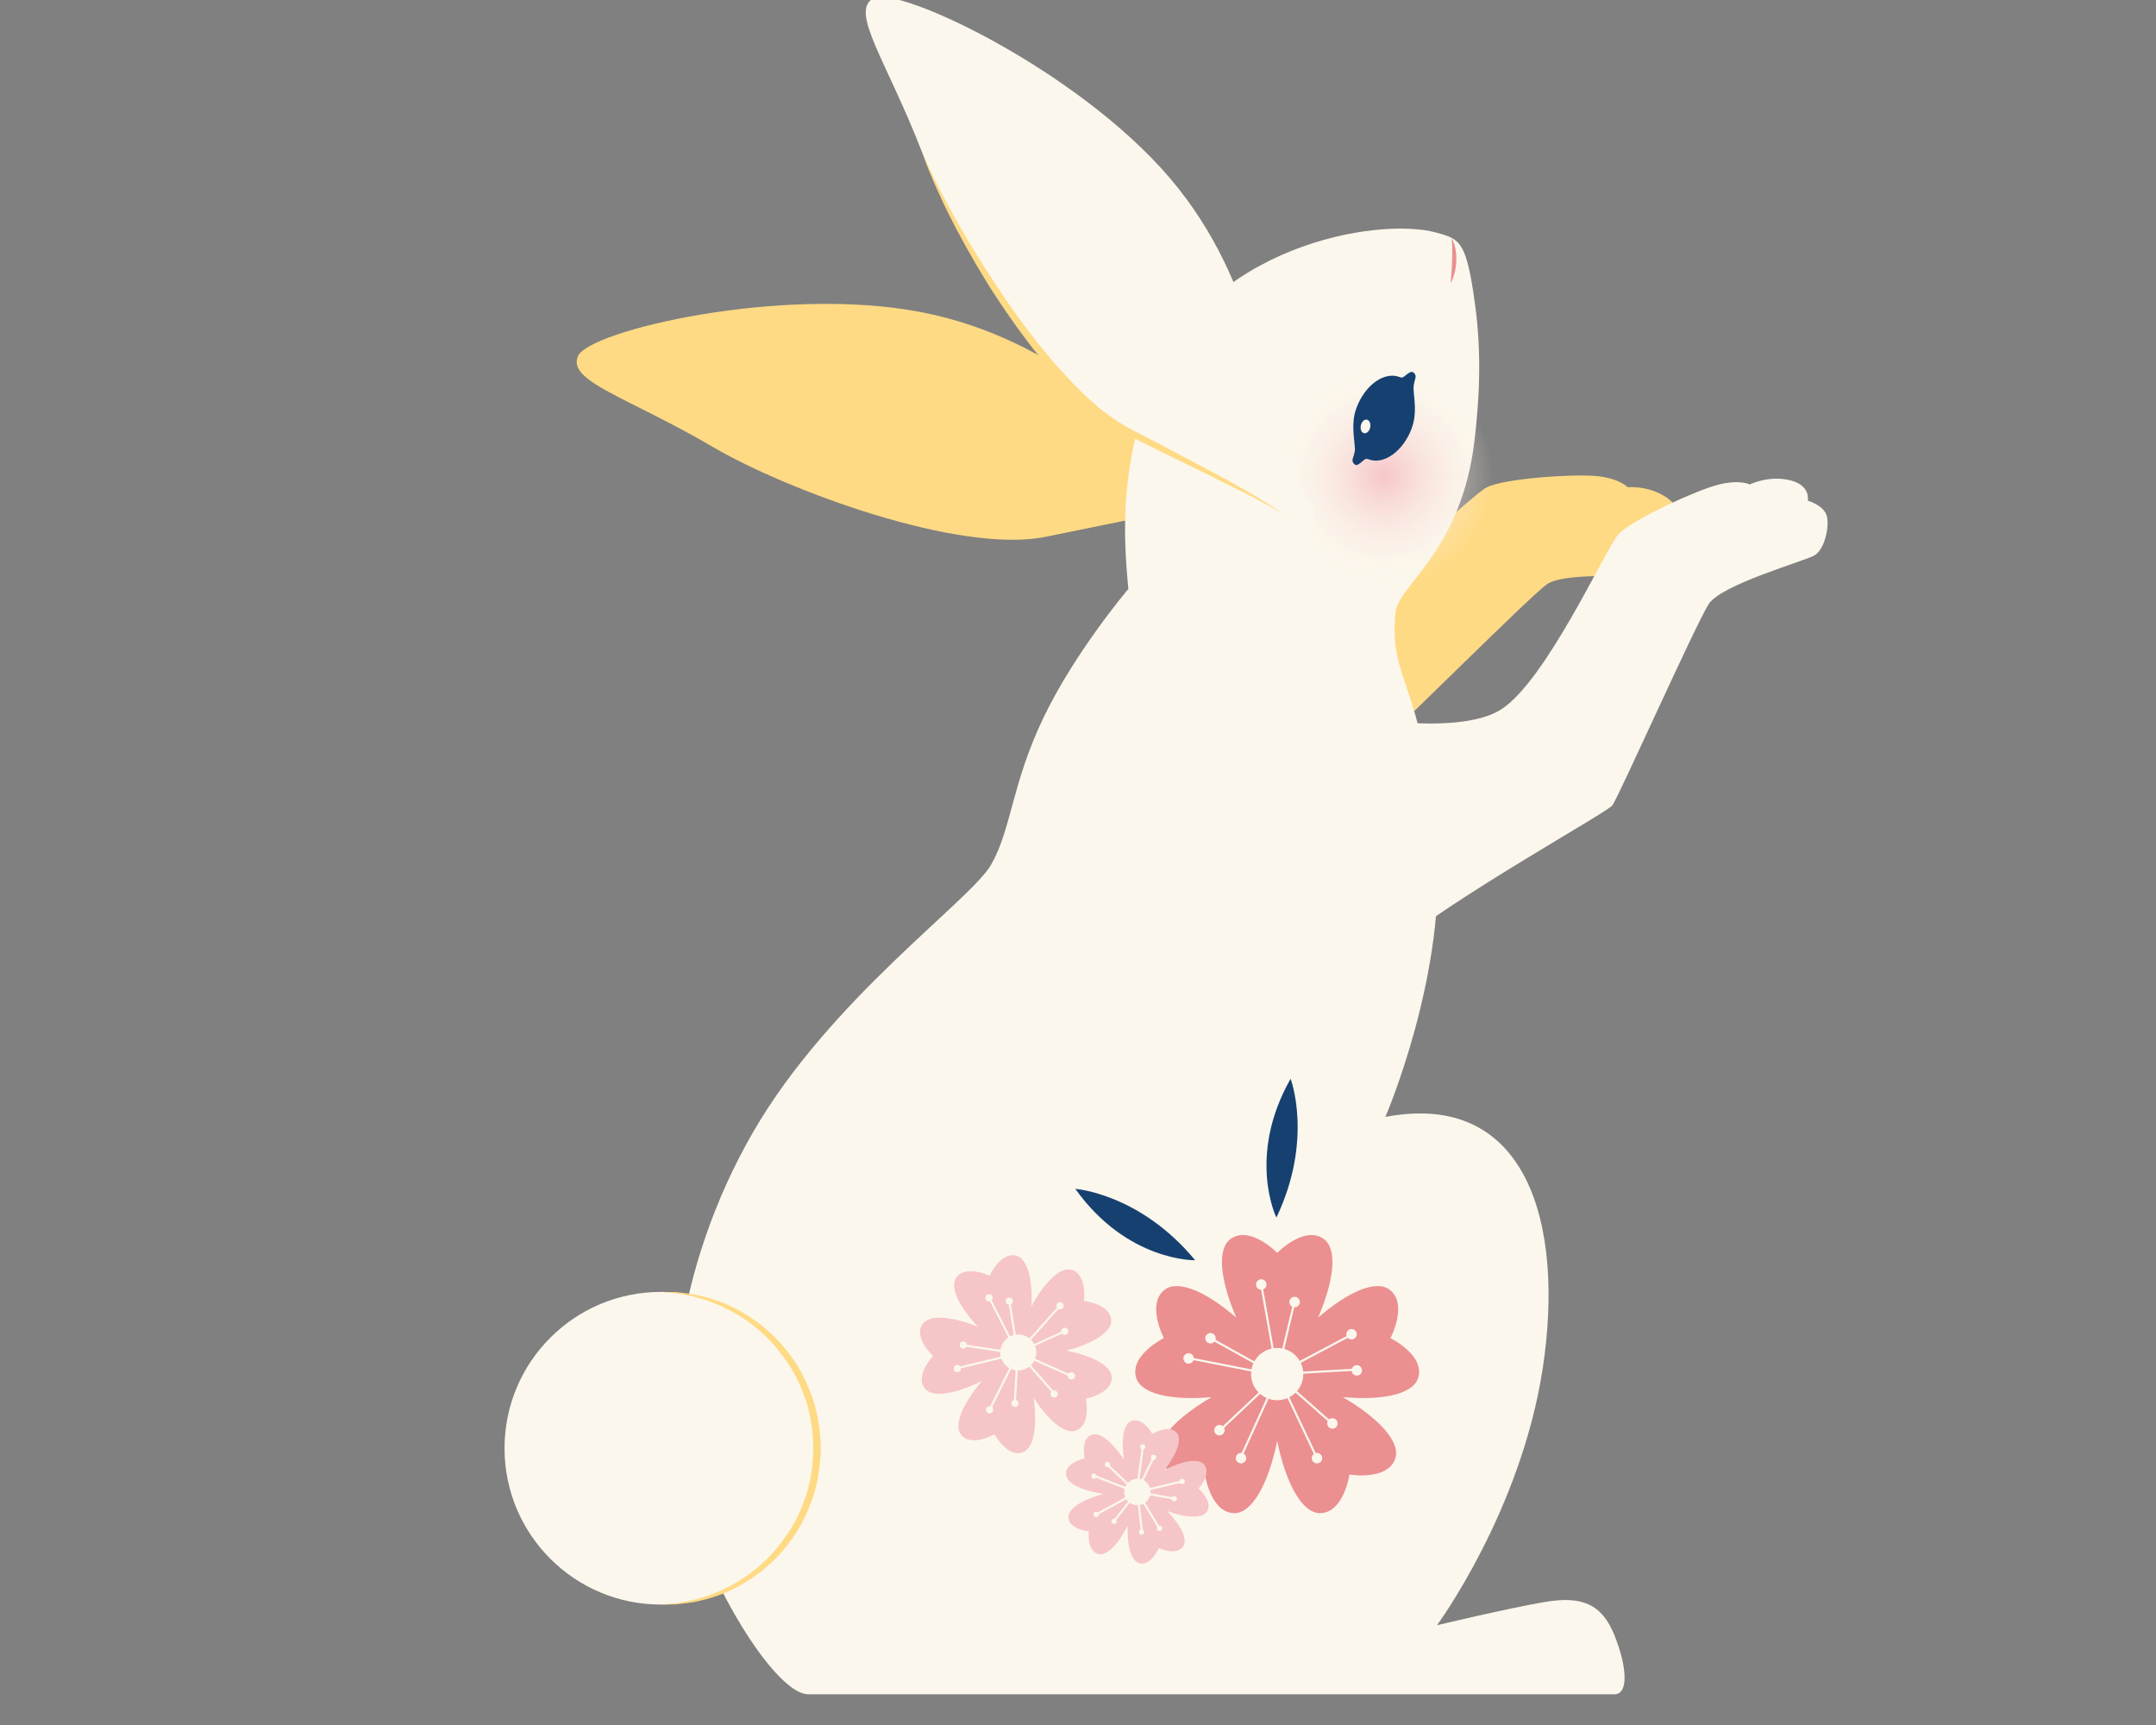 <?xml version="1.0" encoding="utf-8"?>
<!-- Generator: Adobe Illustrator 16.0.0, SVG Export Plug-In . SVG Version: 6.00 Build 0)  -->
<!DOCTYPE svg PUBLIC "-//W3C//DTD SVG 1.1//EN" "http://www.w3.org/Graphics/SVG/1.1/DTD/svg11.dtd">
<svg version="1.1" id="Layer_1" xmlns="http://www.w3.org/2000/svg" xmlns:xlink="http://www.w3.org/1999/xlink" x="0px" y="0px"
	 width="283.46px" height="226.77px" viewBox="0 0 283.46 226.77" enable-background="new 0 0 283.46 226.77" xml:space="preserve">
<rect x="0" y="0" width="283.46" height="226.77" fill="#808080" stroke="none"/>
<g>
	<path fill="#FFDA84" d="M162.59,62.972c0,0-3.938-1.131-8.185-3.361c-4.247-2.229-14.909-15.005-33.244-18.568
		c-18.335-3.564-43.723,2.424-45.169,5.765c-1.448,3.339,6.444,5.339,17.75,11.959c9.7,5.681,32.357,14.096,43.704,11.807
		c11.345-2.289,19.755-4.16,22.94-4.193C163.568,66.347,164.888,63.743,162.59,62.972z"/>
	<path fill="#FFDA84" d="M152.501,72.957c0,0,13.459,8.481,20.333,7.134c6.875-1.347,20.399-14.846,22.651-16.03
		s11.864-1.812,14.726-1.446c2.86,0.369,3.775,1.437,3.775,1.437s2.744-0.275,5.128,1.35c2.383,1.627,1.244,3.355,1.244,3.355
		s1.688,1.243,1.629,2.66c-0.059,1.417-1.804,4.115-3.342,4.37c-1.538,0.256-12.787-0.782-15.278,1.033
		c-2.489,1.813-20.169,19.577-21.262,20.242c-1.093,0.664-23.914,3.856-34.419,7.489C147.687,104.55,141.086,90.344,152.501,72.957z
		"/>
	<g>
		<path fill="#FBF7EC" d="M183.467,80.52c0.335-3.604,8.673-7.991,10.394-22.623c0.963-8.181,0.722-13.838-0.165-19.542
			c-1.043-6.702-1.911-6.975-4.9-7.79c-7.723-2.105-30.387,1.803-37.397,20.082c-4.136,10.782-3.734,19.717-3.046,26.775
			c0,0-6.941,8.146-11.148,16.897c-4.207,8.752-4.207,14.642-6.9,19.354c-2.692,4.712-21.205,17.671-31.303,35.174
			s-13.135,38.666-7.237,53.349c4.788,11.92,11.276,20.533,14.473,20.533s104.175,0,106.027,0s1.683-3.534,0-7.741
			c-1.683-4.209-4.376-5.219-9.256-4.376c-4.882,0.842-14.082,3.04-14.082,3.04s11.053-14.989,13.913-33.838
			c2.861-18.85-2.019-36.52-20.7-32.986c0,0,8.246-19.018,6.731-36.352C187.019,89.286,182.607,89.775,183.467,80.52z"/>
		<radialGradient id="SVGID_1_" cx="181.971" cy="62.512" r="14.361" gradientUnits="userSpaceOnUse">
			<stop  offset="0" style="stop-color:#F6C5C8"/>
			<stop  offset="1" style="stop-color:#FBF7EC;stop-opacity:0"/>
		</radialGradient>
		<circle fill="url(#SVGID_1_)" cx="181.97" cy="62.51" r="14.361"/>
		<g>
			<path fill="#164070" d="M186.067,49.785c0.146-0.341-0.014-0.737-0.355-0.881c-0.343-0.146-1.1,0.646-1.259,0.692
				c-0.212,0.06-0.258,0.037-0.467-0.041c-2.004-0.746-4.529,1.074-5.644,4.065c-0.745,2.001-0.275,3.916-0.201,5.441
				c0.017,0.344-0.268,1.175-0.268,1.175c-0.146,0.342,0.013,0.737,0.354,0.883c0.343,0.146,1.085-0.701,1.259-0.753
				c0.201-0.059,0.268-0.054,0.467,0.021c2.004,0.746,4.531-1.074,5.644-4.065c0.738-1.984,0.31-3.821,0.243-5.337
				C185.827,50.654,186.067,49.785,186.067,49.785z"/>
			
				<ellipse transform="matrix(0.978 0.207 -0.207 0.978 15.484 -35.944)" fill="#FBF7EC" cx="179.601" cy="56.059" rx="0.631" ry="0.909"/>
		</g>
		<g>
			<path fill="#EB8F90" d="M190.722,37.245c0,0,0.033-0.385,0.074-0.946c0.04-0.277,0.03-0.608,0.071-0.952
				c0.003-0.348,0.053-0.715,0.051-1.083c-0.001-0.367,0.04-0.737,0.016-1.081c-0.023-0.342,0.026-0.675-0.017-0.949
				c-0.048-0.553-0.04-0.948-0.04-0.948s0.163,0.343,0.348,0.897c0.092,0.276,0.138,0.61,0.195,0.969
				c0.072,0.359,0.038,0.746,0.05,1.132c-0.011,0.386-0.07,0.768-0.121,1.124c-0.077,0.353-0.16,0.679-0.25,0.953
				C190.924,36.911,190.722,37.245,190.722,37.245z"/>
		</g>
	</g>
	<g>
		<g>
			<path fill="#EB8F90" d="M182.811,175.905c0,0,2.357-4.479-0.11-6.361c-1.777-1.354-5.479,0.272-9.41,3.673
				c2.126-4.918,2.585-9.078,0.71-10.375c-2.552-1.766-6.083,1.861-6.083,1.861s-3.533-3.627-6.085-1.861
				c-1.874,1.297-1.416,5.457,0.71,10.375c-3.932-3.4-7.632-5.027-9.409-3.673c-2.469,1.882-0.11,6.361-0.11,6.361
				s-4.542,2.239-3.649,5.211c0.646,2.162,4.667,3.017,9.92,2.548c-4.739,2.759-7.654,5.918-6.89,8.104
				c1.026,2.929,6.016,2.071,6.016,2.071s0.727,5.011,3.829,5.079c2.375,0.056,4.529-3.9,5.669-9.49
				c1.138,5.59,3.292,9.546,5.669,9.49c3.102-0.068,3.828-5.079,3.828-5.079s4.99,0.857,6.015-2.071
				c0.766-2.186-2.149-5.345-6.889-8.104c5.253,0.469,9.272-0.386,9.921-2.548C187.352,178.145,182.811,175.905,182.811,175.905z"/>
			<circle fill="#FBF7EC" cx="167.917" cy="180.638" r="3.435"/>
			<g>
				<g>
					<polyline fill="none" stroke="#FBF7EC" stroke-width="0.276" stroke-miterlimit="10" points="165.823,168.86 167.917,180.638 
						170.206,171.085 					"/>
					<polyline fill="none" stroke="#FBF7EC" stroke-width="0.276" stroke-miterlimit="10" points="177.795,175.4 167.917,180.638 
						178.383,180.046 					"/>
					<polyline fill="none" stroke="#FBF7EC" stroke-width="0.276" stroke-miterlimit="10" points="173.149,191.689 
						168.015,180.846 175.178,187.176 					"/>
					<polyline fill="none" stroke="#FBF7EC" stroke-width="0.276" stroke-miterlimit="10" points="163.075,191.689 
						168.015,180.846 160.328,188.093 					"/>
					<polyline fill="none" stroke="#FBF7EC" stroke-width="0.276" stroke-miterlimit="10" points="156.272,178.542 
						168.015,180.846 159.15,175.925 					"/>
				</g>
			</g>
			<g>
				<g>
					<circle fill="#FBF7EC" cx="159.15" cy="175.925" r="0.687"/>
					<circle fill="#FBF7EC" cx="163.159" cy="191.689" r="0.687"/>
					<circle fill="#FBF7EC" cx="175.178" cy="187.126" r="0.687"/>
					<circle fill="#FBF7EC" cx="177.696" cy="175.4" r="0.687"/>
					<circle fill="#FBF7EC" cx="165.823" cy="168.86" r="0.687"/>
					<circle fill="#FBF7EC" cx="156.272" cy="178.581" r="0.687"/>
					<circle fill="#FBF7EC" cx="160.328" cy="188.011" r="0.687"/>
					<circle fill="#FBF7EC" cx="173.15" cy="191.689" r="0.687"/>
					<circle fill="#FBF7EC" cx="178.383" cy="180.152" r="0.686"/>
					<circle fill="#FBF7EC" cx="170.207" cy="171.164" r="0.687"/>
				</g>
			</g>
		</g>
		<g>
			<path fill="#F6C5C8" d="M142.764,183.855c0,0,3.429-0.626,3.4-2.763c-0.022-1.537-2.475-2.853-5.987-3.539
				c3.567-0.937,6.017-2.455,5.923-4.022c-0.127-2.133-3.593-2.506-3.593-2.506s0.465-3.454-1.576-4.088
				c-1.499-0.464-3.559,1.554-5.319,4.793c0.172-3.575-0.519-6.271-2.008-6.658c-2.067-0.538-3.494,2.643-3.494,2.643
				s-3.142-1.51-4.374,0.235c-0.896,1.27,0.349,3.812,2.834,6.457c-3.508-1.396-6.46-1.634-7.318-0.289
				c-1.151,1.8,1.434,4.139,1.434,4.139s-2.407,2.521-1.128,4.233c0.982,1.311,4.04,0.797,7.552-0.962
				c-2.545,2.993-3.774,5.84-2.734,7.104c1.357,1.651,4.38-0.084,4.38-0.084s1.654,3.067,3.677,2.38
				c1.509-0.515,1.983-3.436,1.464-7.176c1.978,3.045,4.148,4.859,5.595,4.293C143.48,187.268,142.764,183.855,142.764,183.855z"/>
			<circle fill="#FBF7EC" cx="133.873" cy="177.794" r="2.365"/>
			<g>
				<g>
					<polyline fill="none" stroke="#FBF7EC" stroke-width="0.276" stroke-miterlimit="10" points="139.366,171.657 
						133.872,177.795 140.021,174.978 					"/>
					<polyline fill="none" stroke="#FBF7EC" stroke-width="0.276" stroke-miterlimit="10" points="140.906,180.923 
						133.872,177.795 138.64,183.215 					"/>
					<polyline fill="none" stroke="#FBF7EC" stroke-width="0.276" stroke-miterlimit="10" points="130.108,185.326 
						133.801,177.937 133.415,184.507 					"/>
					<polyline fill="none" stroke="#FBF7EC" stroke-width="0.276" stroke-miterlimit="10" points="125.828,179.868 
						133.801,177.937 126.61,176.85 					"/>
					<polyline fill="none" stroke="#FBF7EC" stroke-width="0.276" stroke-miterlimit="10" points="130.062,170.595 
						133.801,177.937 132.702,171.044 					"/>
				</g>
			</g>
			<g>
				<g>
					<circle fill="#FBF7EC" cx="132.703" cy="171.043" r="0.472"/>
					<circle fill="#FBF7EC" cx="125.863" cy="179.912" r="0.473"/>
					<circle fill="#FBF7EC" cx="133.441" cy="184.487" r="0.473"/>
					<circle fill="#FBF7EC" cx="140.864" cy="180.87" r="0.473"/>
					<circle fill="#FBF7EC" cx="139.365" cy="171.657" r="0.474"/>
					<circle fill="#FBF7EC" cx="130.04" cy="170.612" r="0.473"/>
					<circle fill="#FBF7EC" cx="126.655" cy="176.815" r="0.473"/>
					<circle fill="#FBF7EC" cx="130.107" cy="185.326" r="0.472"/>
					<circle fill="#FBF7EC" cx="138.583" cy="183.259" r="0.473"/>
					<circle fill="#FBF7EC" cx="139.979" cy="175.011" r="0.474"/>
				</g>
			</g>
		</g>
		<g>
			<path fill="#F6C5C8" d="M152.353,203.517c0,0,2.328,1.061,3.206-0.237c0.633-0.937-0.294-2.757-2.122-4.643
				c2.542,0.932,4.654,1.043,5.255,0.062c0.819-1.338-1.112-3.017-1.112-3.017s1.729-1.887,0.766-3.125
				c-0.709-0.907-2.795-0.557-5.216,0.656c1.604-2.081,2.318-3.995,1.584-4.854c-1.02-1.19-3.213,0.128-3.213,0.128
				s-1.26-2.228-2.733-1.694c-1.071,0.39-1.388,2.442-1.001,5.08c-1.528-2.313-3.206-3.693-4.286-3.245
				c-1.448,0.603-0.873,3.095-0.873,3.095s-2.508,0.509-2.454,2.077c0.041,1.2,2.098,2.174,4.952,2.589
				c-2.789,0.734-4.723,1.934-4.628,3.132c0.125,1.563,2.673,1.786,2.673,1.786s-0.289,2.543,1.218,2.976
				c1.124,0.323,2.635-1.237,3.892-3.708c-0.086,2.664,0.46,4.667,1.568,4.934C151.353,205.872,152.353,203.517,152.353,203.517z"/>
			<circle fill="#FBF7EC" cx="149.539" cy="196.137" r="1.736"/>
			<g>
				<g>
					<polyline fill="none" stroke="#FBF7EC" stroke-width="0.276" stroke-miterlimit="10" points="155.421,194.743 
						149.538,196.138 154.424,197.02 					"/>
					<polyline fill="none" stroke="#FBF7EC" stroke-width="0.276" stroke-miterlimit="10" points="152.464,200.972 
						149.538,196.138 150.137,201.4 					"/>
					<polyline fill="none" stroke="#FBF7EC" stroke-width="0.276" stroke-miterlimit="10" points="144.112,199.094 
						149.437,196.192 146.447,199.987 					"/>
					<polyline fill="none" stroke="#FBF7EC" stroke-width="0.276" stroke-miterlimit="10" points="143.824,194.011 
						149.437,196.192 145.561,192.521 					"/>
					<polyline fill="none" stroke="#FBF7EC" stroke-width="0.276" stroke-miterlimit="10" points="150.264,190.202 
						149.437,196.192 151.665,191.579 					"/>
				</g>
			</g>
			<g>
				<g>
					<circle fill="#FBF7EC" cx="151.666" cy="191.58" r="0.348"/>
					<circle fill="#FBF7EC" cx="143.826" cy="194.053" r="0.348"/>
					<circle fill="#FBF7EC" cx="146.472" cy="199.986" r="0.347"/>
					<circle fill="#FBF7EC" cx="152.46" cy="200.921" r="0.348"/>
					<circle fill="#FBF7EC" cx="155.422" cy="194.743" r="0.346"/>
					<circle fill="#FBF7EC" cx="150.244" cy="190.203" r="0.348"/>
					<circle fill="#FBF7EC" cx="145.602" cy="192.52" r="0.347"/>
					<circle fill="#FBF7EC" cx="144.112" cy="199.094" r="0.347"/>
					<circle fill="#FBF7EC" cx="150.084" cy="201.404" r="0.347"/>
					<circle fill="#FBF7EC" cx="154.384" cy="197.021" r="0.348"/>
				</g>
			</g>
		</g>
		<path fill="#164070" d="M167.814,160.063c0,0-3.936-8.016,1.867-18.247C169.682,141.815,172.715,149.772,167.814,160.063z"/>
		<path fill="#164070" d="M157.136,165.674c0,0-8.927,0.19-15.759-9.387C141.376,156.287,149.871,156.893,157.136,165.674z"/>
	</g>
	<path fill="#FBF7EC" d="M175.743,93.871c0,0,15.596,3.142,21.543-0.561c5.945-3.702,13.79-21.126,15.473-23.035
		c1.682-1.908,10.443-5.912,13.249-6.585c2.805-0.673,4.039,0,4.039,0s2.468-1.234,5.273-0.562c2.805,0.674,2.356,2.694,2.356,2.694
		s2.02,0.561,2.468,1.907c0.448,1.347-0.224,4.488-1.571,5.273c-1.347,0.785-12.229,3.815-13.911,6.396
		c-1.684,2.581-11.894,25.468-12.679,26.478c-0.786,1.01-20.98,12.106-29.508,19.236
		C182.476,125.111,171.255,114.178,175.743,93.871z"/>
	<g>
		<circle fill="#FBF7EC" cx="86.883" cy="190.384" r="20.55"/>
		<g>
			<path fill="#FFDA84" d="M86.883,169.834c0,0,0.252,0.003,0.725,0.01c0.472,0.032,1.169-0.048,2.047,0.101
				c0.441,0.058,0.93,0.12,1.462,0.189c0.523,0.119,1.088,0.248,1.692,0.386c0.602,0.15,1.218,0.394,1.883,0.605
				c0.659,0.229,1.307,0.581,2.009,0.89c0.667,0.375,1.368,0.764,2.059,1.219c0.663,0.495,1.394,0.954,2.032,1.564
				c1.366,1.121,2.585,2.557,3.669,4.149c1.081,1.604,1.903,3.441,2.539,5.367c0.594,1.946,0.873,4.005,0.932,6.069
				c-0.054,2.031-0.337,4.129-0.931,6.069c-0.636,1.926-1.458,3.764-2.539,5.368c-1.084,1.592-2.302,3.029-3.668,4.149
				c-0.639,0.611-1.37,1.069-2.033,1.564c-0.69,0.455-1.392,0.844-2.059,1.219c-0.703,0.309-1.351,0.659-2.009,0.891
				c-0.666,0.212-1.281,0.455-1.883,0.604c-0.604,0.138-1.169,0.267-1.692,0.386c-0.531,0.068-1.018,0.131-1.458,0.188
				c-0.876,0.148-1.581,0.068-2.051,0.101c-0.473,0.007-0.725,0.01-0.725,0.01s0.251-0.022,0.723-0.063
				c0.469-0.063,1.166-0.051,2.027-0.24c0.431-0.08,0.909-0.169,1.428-0.266c0.507-0.146,1.056-0.304,1.642-0.472
				c0.582-0.18,1.173-0.453,1.809-0.694c0.629-0.26,1.254-0.616,1.924-0.94c0.637-0.388,1.305-0.788,1.958-1.252
				c0.626-0.503,1.317-0.967,1.914-1.579c1.282-1.124,2.391-2.554,3.427-4.08c1.02-1.549,1.784-3.317,2.372-5.163
				c0.546-1.871,0.784-3.799,0.826-5.8c-0.037-1.968-0.278-3.935-0.825-5.801c-0.588-1.846-1.353-3.613-2.372-5.163
				c-1.037-1.526-2.144-2.957-3.427-4.08c-0.597-0.613-1.288-1.076-1.914-1.58c-0.654-0.463-1.322-0.863-1.958-1.251
				c-0.67-0.324-1.295-0.68-1.924-0.94c-0.636-0.241-1.227-0.515-1.809-0.694c-0.586-0.168-1.135-0.326-1.643-0.472
				c-0.519-0.097-0.995-0.185-1.425-0.265c-0.859-0.189-1.564-0.177-2.031-0.24C87.134,169.856,86.883,169.834,86.883,169.834z"/>
		</g>
	</g>
	<g>
		<path fill="#FBF7EC" d="M172.544,66.339c0,0-2.376-3.337-4.311-7.726c-1.934-4.389-2.322-21.025-14.45-35.231
			c-12.126-14.207-35.72-25.329-38.932-23.615c-3.213,1.712,1.718,8.189,6.442,20.409c4.052,10.486,16.54,31.181,26.843,36.456
			c10.304,5.272,18.047,9.047,20.561,11.003C171.209,69.59,173.863,68.375,172.544,66.339z"/>
		<g>
			<path fill="#FFDA84" d="M121.293,20.175c0,0,0.112,0.247,0.321,0.709c0.216,0.459,0.502,1.148,0.925,1.994
				c0.409,0.853,0.912,1.883,1.537,3.043c0.601,1.171,1.347,2.457,2.129,3.874c0.803,1.407,1.699,2.915,2.684,4.486
				c0.992,1.567,2.062,3.204,3.199,4.874c1.137,1.67,2.35,3.372,3.655,5.041c0.634,0.85,1.317,1.67,2.004,2.491
				c0.67,0.837,1.4,1.625,2.122,2.419c1.426,1.607,2.973,3.089,4.563,4.465c1.653,1.316,3.318,2.438,5.169,3.32
				c3.605,1.86,6.943,3.65,9.813,5.174c1.436,0.758,2.736,1.485,3.884,2.139c1.147,0.653,2.141,1.238,2.947,1.737
				c0.804,0.505,1.429,0.911,1.828,1.228c0.407,0.303,0.624,0.465,0.624,0.465s-0.228-0.146-0.655-0.42
				c-0.415-0.291-1.073-0.638-1.895-1.104c-1.658-0.912-4.081-2.107-6.991-3.543c-2.902-1.449-6.328-3.071-9.949-4.902
				c-0.452-0.231-0.91-0.45-1.369-0.697c-0.454-0.267-0.912-0.536-1.373-0.807c-0.474-0.253-0.896-0.58-1.327-0.9
				c-0.43-0.321-0.862-0.643-1.297-0.966c-1.647-1.395-3.247-2.894-4.708-4.513c-0.725-0.815-1.458-1.623-2.126-2.477
				c-0.688-0.839-1.37-1.676-2.001-2.541c-1.301-1.701-2.506-3.428-3.634-5.124c-1.144-1.686-2.153-3.376-3.103-4.981
				c-0.941-1.611-1.793-3.155-2.555-4.593c-0.751-1.443-1.429-2.771-1.969-3.979c-0.565-1.194-1.018-2.255-1.383-3.131
				c-0.386-0.867-0.609-1.578-0.797-2.05C121.387,20.429,121.293,20.175,121.293,20.175z"/>
		</g>
	</g>
</g>
</svg>
